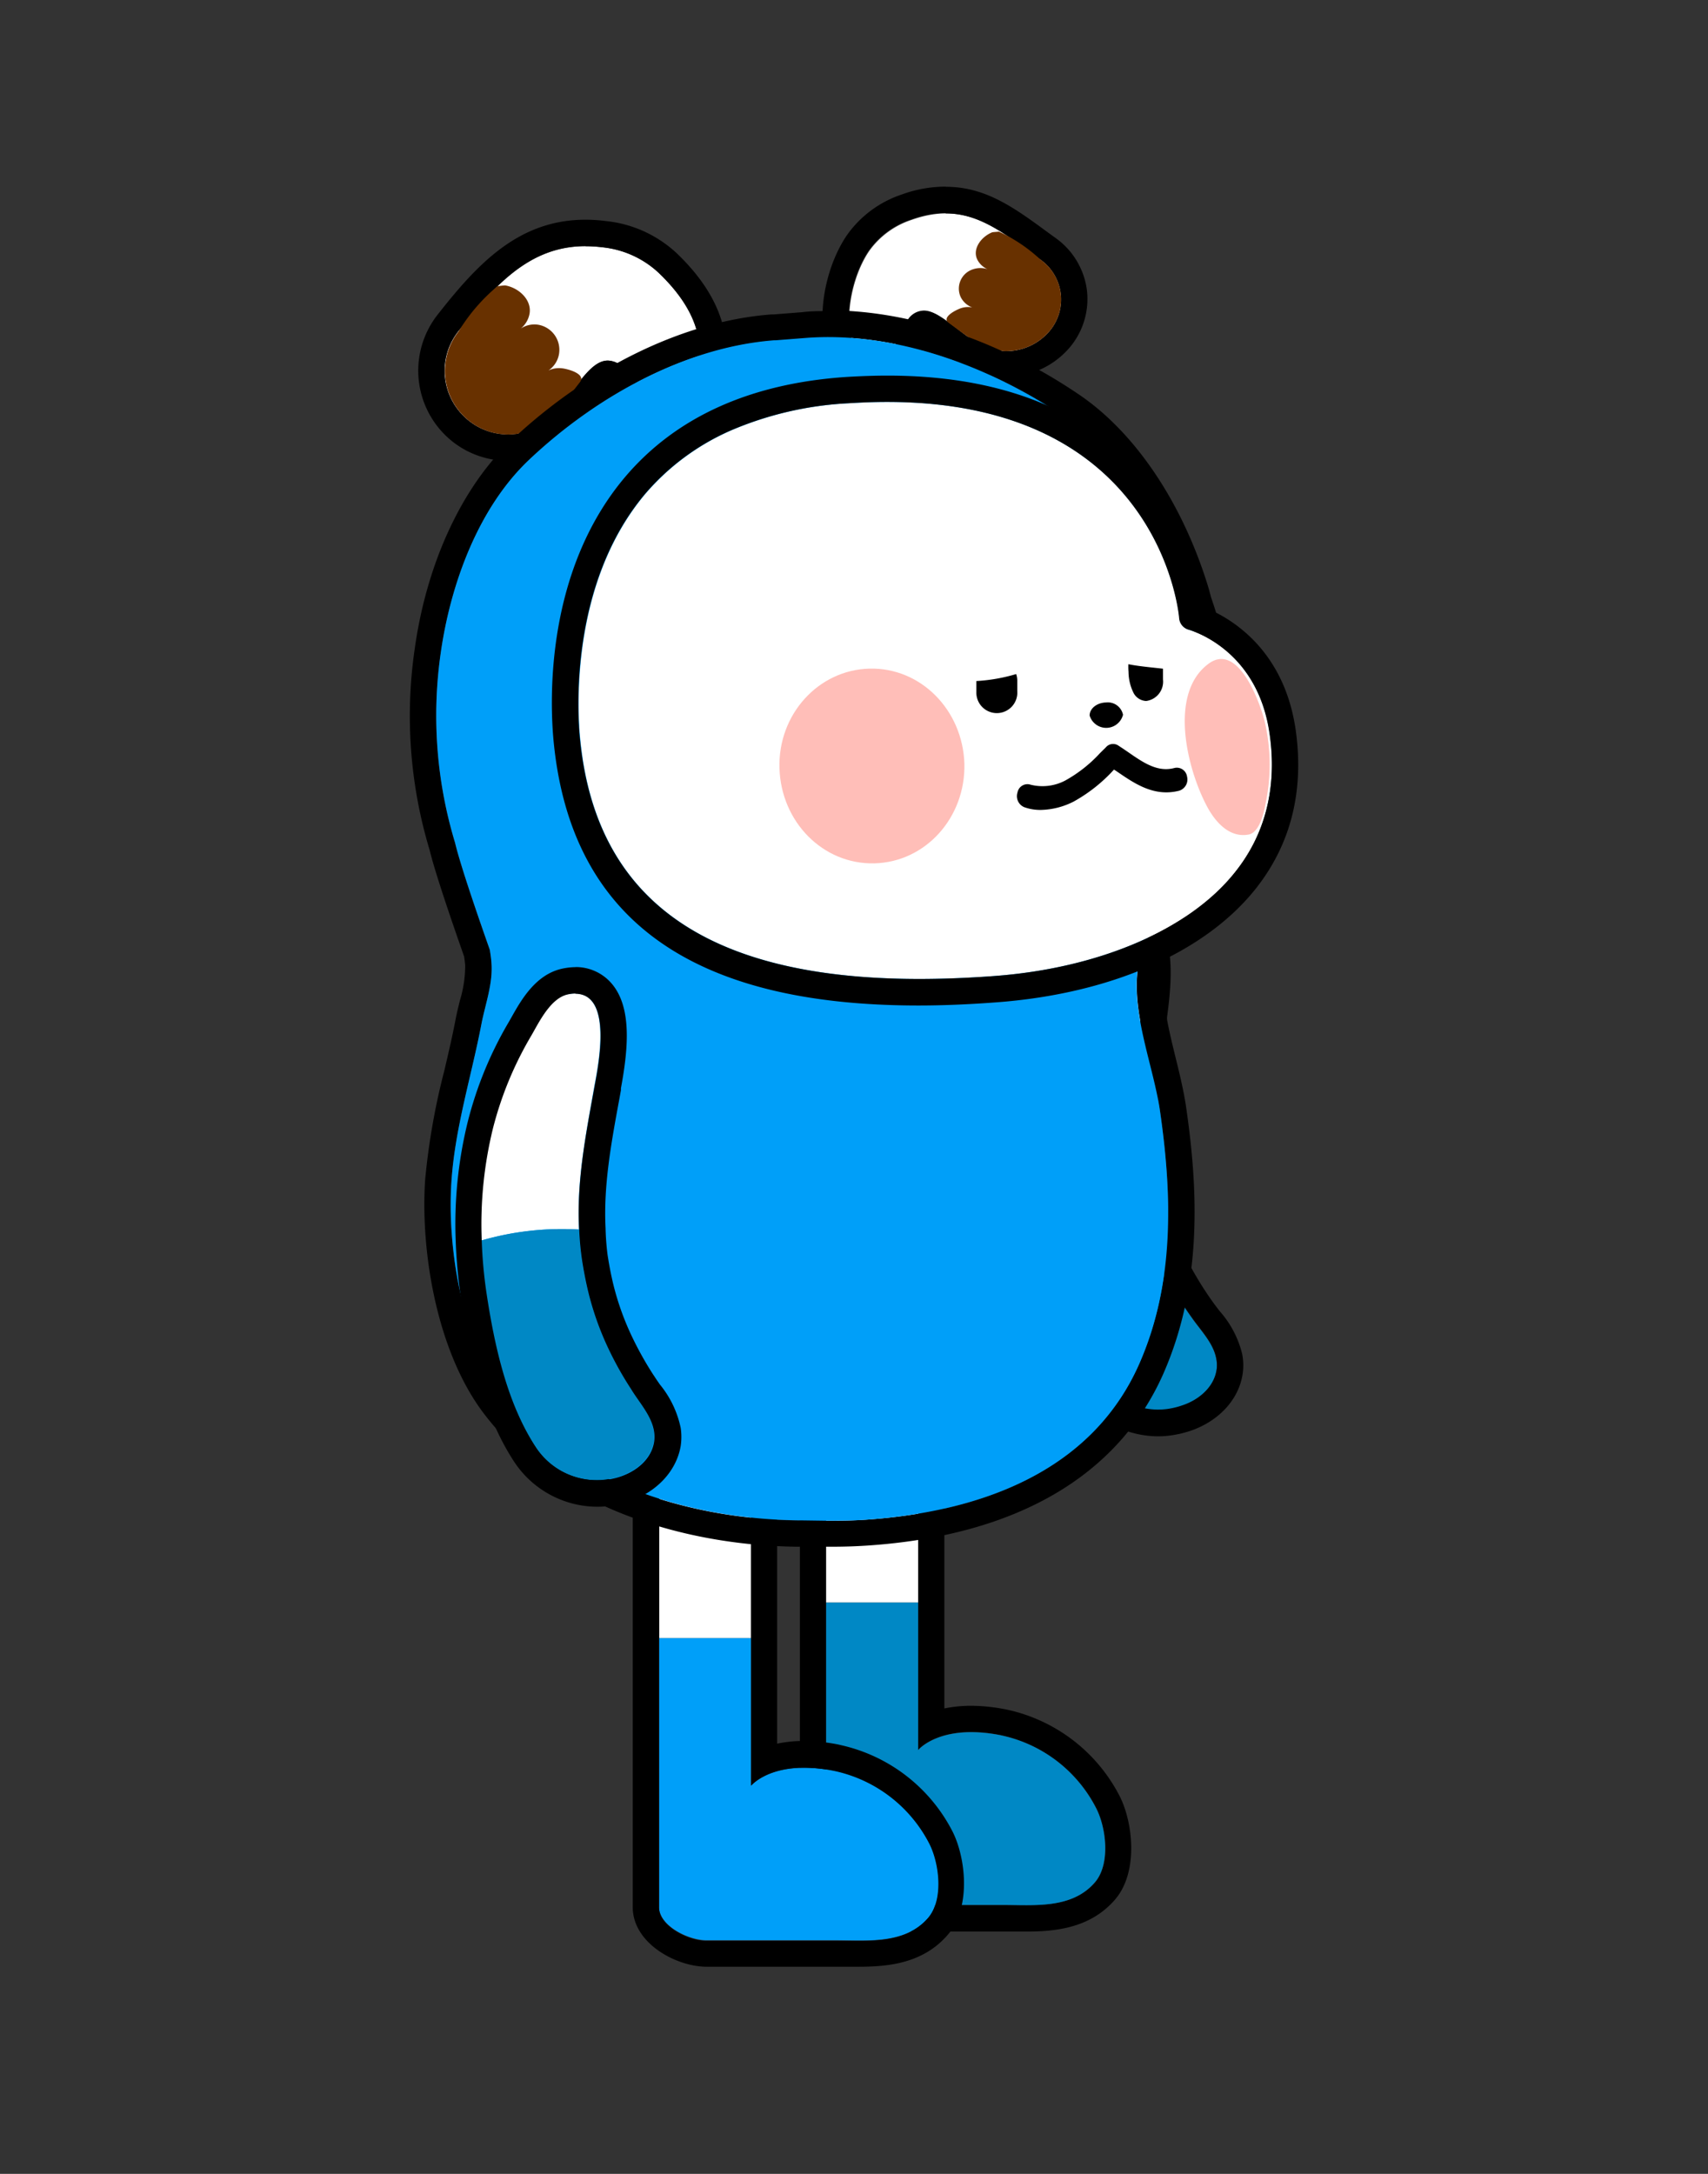 <svg id="레이어_3" data-name="레이어 3" xmlns="http://www.w3.org/2000/svg" viewBox="0 0 220 280"><rect x="0" y="0" width="220" height="280" fill="#333333" stroke="none"/><defs><style>.cls-1,.cls-8{fill:#fff;}.cls-2,.cls-4{fill:#0088c5;}.cls-10,.cls-2,.cls-3,.cls-8,.cls-9{fill-rule:evenodd;}.cls-3,.cls-6{fill:#009ff9;}.cls-5{fill:#683100;}.cls-7{fill:#009ff8;}.cls-9{fill:#ffbeb8;}</style></defs><path d="M114.16,171.87a4.09,4.09,0,0,1,4.09,4.08v49.46s1.88-2.32,6.84-2.32a19.54,19.54,0,0,1,3.72.38l.29.07a18,18,0,0,1,12.1,9.34c1.3,2.56,1.87,7.25-.18,9.6-2.25,2.59-5.58,2.9-8.81,2.9-1.06,0-2.11,0-3.11,0H112.53c-2.36,0-6.11-1.92-6.11-4.29V206.41h0V176c0-2.26,5.49-4.08,7.74-4.08m0-3.4c-2.36,0-11.13,1.87-11.13,7.48v65.11c0,4.69,5.64,7.68,9.51,7.68H129.1l1.45,0,1.66,0c3.86,0,8.24-.49,11.37-4.07s2.33-10.06.64-13.37a21.4,21.4,0,0,0-14.4-11.12l-.29-.06a23.18,23.18,0,0,0-4.44-.46,16.86,16.86,0,0,0-3.45.34V176a7.49,7.49,0,0,0-7.48-7.48Z"/><path class="cls-1" d="M118.26,175.94v30.48H106.41V175.94c0-2.24,5.49-4.07,7.75-4.07A4.09,4.09,0,0,1,118.26,175.94Z"/><path class="cls-2" d="M141,242.48c-3,3.45-7.89,2.88-11.93,2.88H112.55c-2.38,0-6.14-1.92-6.14-4.3V206.42h11.85v19s2.8-3.43,10.55-1.93a2.57,2.57,0,0,1,.28.06,17.9,17.9,0,0,1,12.1,9.36C142.49,235.43,143.06,240.13,141,242.48Z"/><path class="cls-1" d="M96.74,180.52V211H84.92V180.52c0-2.26,5.48-4.07,7.75-4.07A4.07,4.07,0,0,1,96.74,180.52Z"/><path class="cls-3" d="M119.53,247.06c-3,3.42-7.89,2.85-11.93,2.85H91c-2.35,0-6.11-1.89-6.11-4.27V211H96.74v19s2.8-3.45,10.57-1.93a2.35,2.35,0,0,1,.29.06,18,18,0,0,1,12.1,9.33C121,240,121.57,244.71,119.53,247.06Z"/><path d="M92.66,176.44a4.09,4.09,0,0,1,4.09,4.09V230s1.88-2.31,6.84-2.31a19.61,19.61,0,0,1,3.72.38l.29.06a18,18,0,0,1,12.1,9.34c1.3,2.56,1.87,7.26-.18,9.6-2.25,2.59-5.58,2.91-8.81,2.91-1.06,0-2.11,0-3.11,0H91c-2.36,0-6.11-1.92-6.11-4.29V211h0V180.53c0-2.26,5.49-4.09,7.74-4.09m0-3.39c-2.36,0-11.13,1.87-11.13,7.48v65.11c0,4.69,5.64,7.68,9.51,7.68h18l1.66,0c3.87,0,8.24-.48,11.37-4.07s2.33-10.05.64-13.37a21.39,21.39,0,0,0-14.4-11.11l-.24-.06a23.33,23.33,0,0,0-4.49-.47,16.15,16.15,0,0,0-3.45.35V180.53a7.49,7.49,0,0,0-7.48-7.48Z"/><path class="cls-1" d="M145.8,149.46c-.6-6.23.3-12.22,1.16-18.64.39-2.84,2-13.14-4.06-11.56-2.18.58-3.48,3.67-4.43,5.47a45.22,45.22,0,0,0-4.38,12.32,51.25,51.25,0,0,0-.75,14.4A37.61,37.61,0,0,1,145.8,149.46Z"/><path class="cls-4" d="M153.59,169.85l-.14-.2a45.32,45.32,0,0,1-3.12-5,38.39,38.39,0,0,1-3-7.38c-.37-1.3-.7-2.64-1-4.06a35.22,35.22,0,0,1-.53-3.75,37.61,37.61,0,0,0-12.46,2,59.35,59.35,0,0,0,1,6.9c1.3,6.48,3.25,13.83,7.21,19.32a9.38,9.38,0,0,0,8.79,3.86,10.16,10.16,0,0,0,2-.49c2.21-.78,4.13-2.47,4.38-4.75a4.3,4.3,0,0,0-.07-1.3C156.29,173.05,154.73,171.46,153.59,169.85Z"/><path d="M144.07,119.1c4.63,0,3.25,9.08,2.89,11.72-.86,6.42-1.76,12.41-1.16,18.64a35.22,35.22,0,0,0,.53,3.75c.28,1.42.61,2.76,1,4a38.22,38.22,0,0,0,3,7.39,45.32,45.32,0,0,0,3.12,5l.14.2c1.14,1.61,2.7,3.2,3.07,5.14a4.3,4.3,0,0,1,.07,1.3c-.25,2.28-2.17,4-4.38,4.75a10.16,10.16,0,0,1-2,.49,10,10,0,0,1-1.21.08,9.45,9.45,0,0,1-7.58-3.94c-4-5.49-5.91-12.84-7.21-19.32a59.35,59.35,0,0,1-1-6.9,51.25,51.25,0,0,1,.75-14.4,45.22,45.22,0,0,1,4.38-12.32c.95-1.8,2.25-4.89,4.43-5.47a4.68,4.68,0,0,1,1.17-.16m0-3.4a8.13,8.13,0,0,0-2,.28c-3.38.89-5.09,4.25-6.21,6.47l-.36.69a48.91,48.91,0,0,0-4.71,13.25,55.17,55.17,0,0,0-.8,15.34,63.64,63.64,0,0,0,1,7.29c1.28,6.35,3.31,14.44,7.79,20.63A12.81,12.81,0,0,0,149.1,185a11.71,11.71,0,0,0,1.67-.11,13.86,13.86,0,0,0,2.72-.65c3.71-1.32,6.25-4.23,6.61-7.59a7.47,7.47,0,0,0-.11-2.29,12.91,12.91,0,0,0-2.87-5.46c-.26-.34-.52-.67-.76-1l-.15-.21a43.2,43.2,0,0,1-2.89-4.63,35.17,35.17,0,0,1-2.75-6.74c-.35-1.18-.65-2.42-.92-3.76-.19-1-.35-2.08-.48-3.42-.52-5.49.22-11,1-16.8l.15-1.06,0-.25c.66-4.84,1-10.21-1.67-13.24a6,6,0,0,0-4.62-2.08Z"/><path class="cls-1" d="M117.4,28.33a10.85,10.85,0,0,0-5.44,4c-2.22,3.25-3.5,9.16-1.77,12.81.6,1.27,2.12.38,3.88.08,2.09-.36,1.49-2.27,3-4.09,2.19-2.61,4.47.06,8.28,2.78a7.33,7.33,0,0,0,9.83-1.23A6.31,6.31,0,0,0,134,33.42C128.12,29.13,124.24,25.89,117.4,28.33Z"/><path d="M121.85,27.49c4.35,0,7.67,2.66,12.15,5.93a6.31,6.31,0,0,1,1.19,9.23,7.34,7.34,0,0,1-9.83,1.23C122.65,42,120.71,40,119,40a2.52,2.52,0,0,0-2,1.07c-1.52,1.82-.92,3.73-3,4.09a24.93,24.93,0,0,1-2.79.59,1.09,1.09,0,0,1-1.09-.67c-1.73-3.65-.45-9.56,1.77-12.81a10.85,10.85,0,0,1,5.44-4,13.2,13.2,0,0,1,4.45-.84m0-3.39a16.41,16.41,0,0,0-5.59,1,14.08,14.08,0,0,0-7.1,5.25c-2.82,4.12-4.35,11.29-2,16.18a4.48,4.48,0,0,0,4.15,2.6,9,9,0,0,0,2.37-.4c.32-.08.65-.18,1-.23a5.64,5.64,0,0,0,4.52-4.16c.1-.27.18-.49.26-.67.57.37,1.36,1,2,1.45s1.27,1,2,1.48a10.73,10.73,0,0,0,14.44-1.84A9.67,9.67,0,0,0,140,37.38a9.77,9.77,0,0,0-4-6.7l-.86-.62c-4.35-3.2-8.11-6-13.29-6Z"/><path class="cls-5" d="M123.65,39.74a2.9,2.9,0,0,1,1.59-.14,2.69,2.69,0,0,1-1.52-1.39,2.61,2.61,0,0,1,1.48-3.48,3,3,0,0,1,2-.06,2.65,2.65,0,0,1-1.34-1.28c-.61-1.33.49-2.87,1.92-3.46.13-.05.74-.06.88-.1A20.4,20.4,0,0,1,134,33.42a6.31,6.31,0,0,1,1.19,9.23,7.34,7.34,0,0,1-9.83,1.23c-.91-.64-2.66-1.92-3.2-2.33-.78-.58.51-1.42,1.49-1.81"/><path class="cls-1" d="M77.58,31.85a12.47,12.47,0,0,1,7.26,3.29c3.43,3.29,6,7.32,5.11,12.2-.31,1.7-3.1,3.21-5.17,3.34-2.45.15-2.3-1.64-4.54-3.42-3.2-2.55-5,1.32-8.49,5.66a8.09,8.09,0,0,1-11.41,1.25A8.22,8.22,0,0,1,59,42.7C64.39,35.89,69.2,30.8,77.58,31.85Z"/><path d="M75.44,31.72a17.66,17.66,0,0,1,2.14.13,12.47,12.47,0,0,1,7.26,3.29c3.43,3.29,6,7.32,5.11,12.2-.31,1.7-3.1,3.21-5.17,3.34H84.5c-2.16,0-2.11-1.72-4.26-3.43a3.18,3.18,0,0,0-1.95-.81c-2.13,0-3.82,3.09-6.54,6.47a8.08,8.08,0,0,1-11.41,1.25A8.22,8.22,0,0,1,59,42.7c4.89-6.21,9.31-11,16.41-11m0-3.4h0c-8.69,0-14,5.81-19.08,12.28a11.66,11.66,0,0,0,1.85,16.21A11.48,11.48,0,0,0,74.4,55c.64-.79,1.23-1.58,1.78-2.31a26.79,26.79,0,0,1,2.14-2.66,8,8,0,0,1,1,1.12,6.06,6.06,0,0,0,5.2,2.89l.49,0c2.93-.18,7.59-2.24,8.3-6.11,1-5.3-1.08-10.44-6.09-15.26a15.7,15.7,0,0,0-9.2-4.2,20.38,20.38,0,0,0-2.56-.17Z"/><path class="cls-5" d="M72.47,47.45a3.18,3.18,0,0,0-1.83.27A3.21,3.21,0,0,0,72,45.62a3.28,3.28,0,0,0-2.66-3.79,3.16,3.16,0,0,0-2.26.49,3.23,3.23,0,0,0,1.13-1.92c.3-1.78-1.38-3.34-3.15-3.64a9.13,9.13,0,0,0-1,.12,23.48,23.48,0,0,0-5,5.82,8.22,8.22,0,0,0,1.31,11.47,8.09,8.09,0,0,0,11.41-1.25c.83-1,2.43-3.06,2.92-3.7.71-.92-1-1.57-2.2-1.77"/><path d="M106.68,43.42c10.61,0,21.61,4.32,30.39,10.25,7.5,5.07,12.59,14.22,15.24,22.73.16.52.28,1,.42,1.54.3.87.59,1.74.84,2.6,3,10.35,1.21,19.36-1.66,29.63-.63,2.23-5.1,13.12-5.18,13.65-1.29,6,1.81,13.29,2.67,19.18,1.59,11,1.9,22.29-2.68,32.64-6.24,14.12-20.77,19.13-35.2,20.1-1.42.09-2.85.14-4.27.14h-1.14l-3.53-.05c-1.73,0-3.54-.12-5.26-.29-11.87-1.14-24.94-5.75-32.36-15.61-5.36-7.13-7.4-18.95-6.81-27.76.46-6.87,2.57-13.51,3.86-20.24.51-2.63,1.5-5.21,1.29-7.89,0-.56-.12-1.12-.21-1.68-.42-1.2-3.65-10.3-4.47-13.77A56.38,56.38,0,0,1,56.79,84c1.28-8.82,4.86-18.66,11.47-24.84,8.48-8,19.9-14.39,31.44-15.28l.21,0,3.71-.29q1.51-.12,3.06-.12m0-3.4c-1.13,0-2.25,0-3.34.14l-3.69.29-.28,0C88.21,41.33,76,47.23,65.94,56.65,59.6,62.59,55,72.37,53.43,83.49a59.78,59.78,0,0,0,1.91,26c.7,2.9,2.79,9,4.44,13.71.06.4.11.76.14,1.12a15.54,15.54,0,0,1-.68,4.54c-.2.81-.4,1.63-.56,2.45-.41,2.16-.93,4.37-1.43,6.52a88.66,88.66,0,0,0-2.49,14.14c-.61,9.17,1.47,22,7.49,30,7,9.32,19.67,15.5,34.74,16.95,1.77.17,3.69.27,5.54.3l3.54,0h1.18c1.5,0,3-.05,4.5-.15,19.08-1.28,32.24-8.92,38.08-22.1,5.29-12,4.35-24.73,2.93-34.5-.3-2-.83-4.21-1.35-6.3-1-4.07-2-8.29-1.38-11.58.19-.56,1-2.56,1.68-4.34,1.79-4.54,3.09-7.86,3.47-9.21,2.79-10,5-19.91,1.65-31.5-.26-.88-.55-1.76-.85-2.65l-.13-.48c-.09-.35-.19-.71-.3-1.06-3.34-10.73-9.38-19.67-16.58-24.54-10.33-7-21.8-10.84-32.29-10.84Z"/><path class="cls-6" d="M151.91,110.17c2.87-10.27,4.68-19.28,1.66-29.63-.25-.86-.54-1.73-.84-2.6-.14-.52-.26-1-.42-1.54-2.65-8.51-7.74-17.66-15.24-22.73-9.62-6.51-21.92-11.07-33.45-10.13l-3.71.29-.21,0c-11.54.89-23,7.33-31.44,15.28-6.61,6.18-10.19,16-11.47,24.84a56.53,56.53,0,0,0,1.83,24.61c.82,3.47,4.05,12.57,4.47,13.77.09.56.17,1.12.21,1.68.21,2.68-.78,5.26-1.29,7.89-1.29,6.73-3.4,13.37-3.86,20.24C57.56,161,59.6,172.79,65,179.92c7.42,9.86,20.49,14.47,32.36,15.61,1.72.17,3.53.26,5.26.29l3.53.05h.21c1.73,0,3.47,0,5.2-.13,14.43-1,29-6,35.2-20.1C151.3,165.29,151,154,149.4,143c-.86-5.89-4-13.2-2.67-19.18C146.81,123.29,151.28,112.4,151.91,110.17Z"/><path class="cls-7" d="M103.62,43.54h0Z"/><path class="cls-1" d="M74.57,158.37c-.31-6.25.87-12.19,2-18.57.52-2.82,2.58-13-3.51-11.73-2.21.47-3.65,3.51-4.68,5.25a45.47,45.47,0,0,0-5,12.11A51.92,51.92,0,0,0,62,159.78,37.25,37.25,0,0,1,74.57,158.37Z"/><path class="cls-4" d="M81.39,179.1l-.12-.2a43.26,43.26,0,0,1-2.89-5.14,38.17,38.17,0,0,1-2.67-7.52c-.31-1.31-.57-2.66-.79-4.09a37.94,37.94,0,0,1-.35-3.78A37.25,37.25,0,0,0,62,159.78a59.49,59.49,0,0,0,.64,6.93c1,6.54,2.6,14,6.3,19.64a9.38,9.38,0,0,0,8.6,4.27,10.61,10.61,0,0,0,2.06-.39c2.25-.68,4.24-2.28,4.6-4.55a4.35,4.35,0,0,0,0-1.3C83.94,182.43,82.45,180.77,81.39,179.1Z"/><path d="M74.09,128c4.85,0,3,9.19,2.51,11.84-1.16,6.38-2.34,12.32-2,18.57a37.94,37.94,0,0,0,.35,3.78c.22,1.43.48,2.78.79,4.09a38.17,38.17,0,0,0,2.67,7.52,43.26,43.26,0,0,0,2.89,5.14l.12.2c1.06,1.67,2.55,3.33,2.83,5.28a4.35,4.35,0,0,1,0,1.3c-.36,2.27-2.35,3.87-4.6,4.55a10.46,10.46,0,0,1-2.06.39c-.27,0-.53,0-.8,0a9.43,9.43,0,0,1-7.8-4.3c-3.7-5.67-5.3-13.1-6.3-19.64a59.49,59.49,0,0,1-.64-6.93,51.92,51.92,0,0,1,1.42-14.35,45.47,45.47,0,0,1,5-12.11c1-1.74,2.47-4.78,4.68-5.25a4.56,4.56,0,0,1,1-.11m0-3.4a8.61,8.61,0,0,0-1.71.19c-3.42.73-5.28,4-6.51,6.18l-.38.67a48.71,48.71,0,0,0-5.33,13,55.11,55.11,0,0,0-1.52,15.29,64.4,64.4,0,0,0,.68,7.32c1,6.41,2.63,14.58,6.81,21a12.87,12.87,0,0,0,10.64,5.85c.37,0,.73,0,1.1-.05a14.88,14.88,0,0,0,2.75-.52c3.77-1.15,6.44-3.94,7-7.27a8,8,0,0,0,0-2.3A13,13,0,0,0,85,178.33c-.25-.36-.49-.7-.71-1.05l-.15-.22a43.42,43.42,0,0,1-2.67-4.76A35.14,35.14,0,0,1,79,165.44c-.29-1.2-.53-2.44-.74-3.8A32.69,32.69,0,0,1,78,158.2c-.28-5.51.73-11,1.79-16.73l.19-1.05,0-.25c.9-4.88,1.47-10.29-1.14-13.42a6.07,6.07,0,0,0-4.76-2.19Z"/><path class="cls-8" d="M159,112.46c-5.88,7.32-17.48,12.27-31,13.26-33.57,2.49-51-7.47-53.25-30.46-.34-3.25-1.44-20,8.4-31.67a30.73,30.73,0,0,1,11-8.14,44.09,44.09,0,0,1,15.18-3.51c1.73-.11,3.37-.17,4.95-.17,34.73,0,37.56,26.7,37.64,27.88a1.68,1.68,0,0,0,1.27,1.47c.34.12,8.85,2.52,10.38,13.44C164.49,101.48,163,107.51,159,112.46Z"/><path d="M166.9,94.08c-1.53-10.83-8.91-14.74-11.77-15.84-.87-5.63-6.76-29.86-40.8-29.86-1.67,0-3.42.06-5.26.17-12.42.82-22,5.17-28.53,12.86-10.47,12.36-9.7,29.3-9.22,34.19,2.26,22.74,17.67,33.91,47,33.91,3.14,0,6.44-.14,9.92-.4,14.68-1.07,26.84-6.36,33.4-14.51C166.22,108.89,168,102,166.9,94.08ZM74.71,95.26c-.34-3.25-1.44-20,8.4-31.67a30.73,30.73,0,0,1,11-8.14,44.09,44.09,0,0,1,15.18-3.51c1.73-.11,3.37-.17,4.95-.17,34.73,0,37.56,26.7,37.64,27.88a1.68,1.68,0,0,0,1.27,1.47c.34.12,8.85,2.52,10.38,13.44,1,6.92-.57,13-4.55,17.9-5.88,7.32-17.48,12.27-31,13.26C94.39,128.21,77,118.25,74.71,95.26Z"/><path class="cls-9" d="M124.22,98.37c.16,6.93-5,12.68-11.61,12.83s-12-5.33-12.21-12.25,5-12.67,11.6-12.83,12,5.33,12.22,12.25"/><path class="cls-9" d="M162.89,92.89c-.59-2.35-3.38-10.23-7.22-7.4-5.18,3.81-2.78,13.53-.21,18.36,1,1.9,2.83,4.12,5.38,3.64,1.44-.27,2-3,2.16-3.93A24.32,24.32,0,0,0,162.89,92.89Z"/><path class="cls-10" d="M144.65,92.06a2.23,2.23,0,0,1-4.3.1c0-.89.92-1.65,2.11-1.68a2,2,0,0,1,2.19,1.58"/><path d="M134.09,104.32a6.09,6.09,0,0,1-2.18-.36,1.54,1.54,0,0,1-.85-1.89,1.3,1.3,0,0,1,1.68-1,6.3,6.3,0,0,0,4.44-.52A17.79,17.79,0,0,0,141.69,97l.76-.75A1.21,1.21,0,0,1,144,96c.45.29.91.6,1.36.91,2,1.39,3.8,2.59,5.95,2a1.33,1.33,0,0,1,1.59,1.13,1.51,1.51,0,0,1-1,1.8c-3.2.83-5.71-.88-7.93-2.4l-.48-.32,0,0a20.17,20.17,0,0,1-5.19,4.12A9.71,9.71,0,0,1,134.09,104.32Z"/><path d="M130.89,86.82a2.83,2.83,0,0,1,.14.78V89a2.64,2.64,0,1,1-5.27.12V87.72A22.19,22.19,0,0,0,130.89,86.82Z"/><path d="M145.36,86.55a6.2,6.2,0,0,0,.59,2.58,1.93,1.93,0,0,0,1.68,1.16,2.51,2.51,0,0,0,2.17-2.77V86.13c-1.51-.17-3.28-.33-4.46-.58A7.91,7.91,0,0,0,145.36,86.55Z"/></svg>